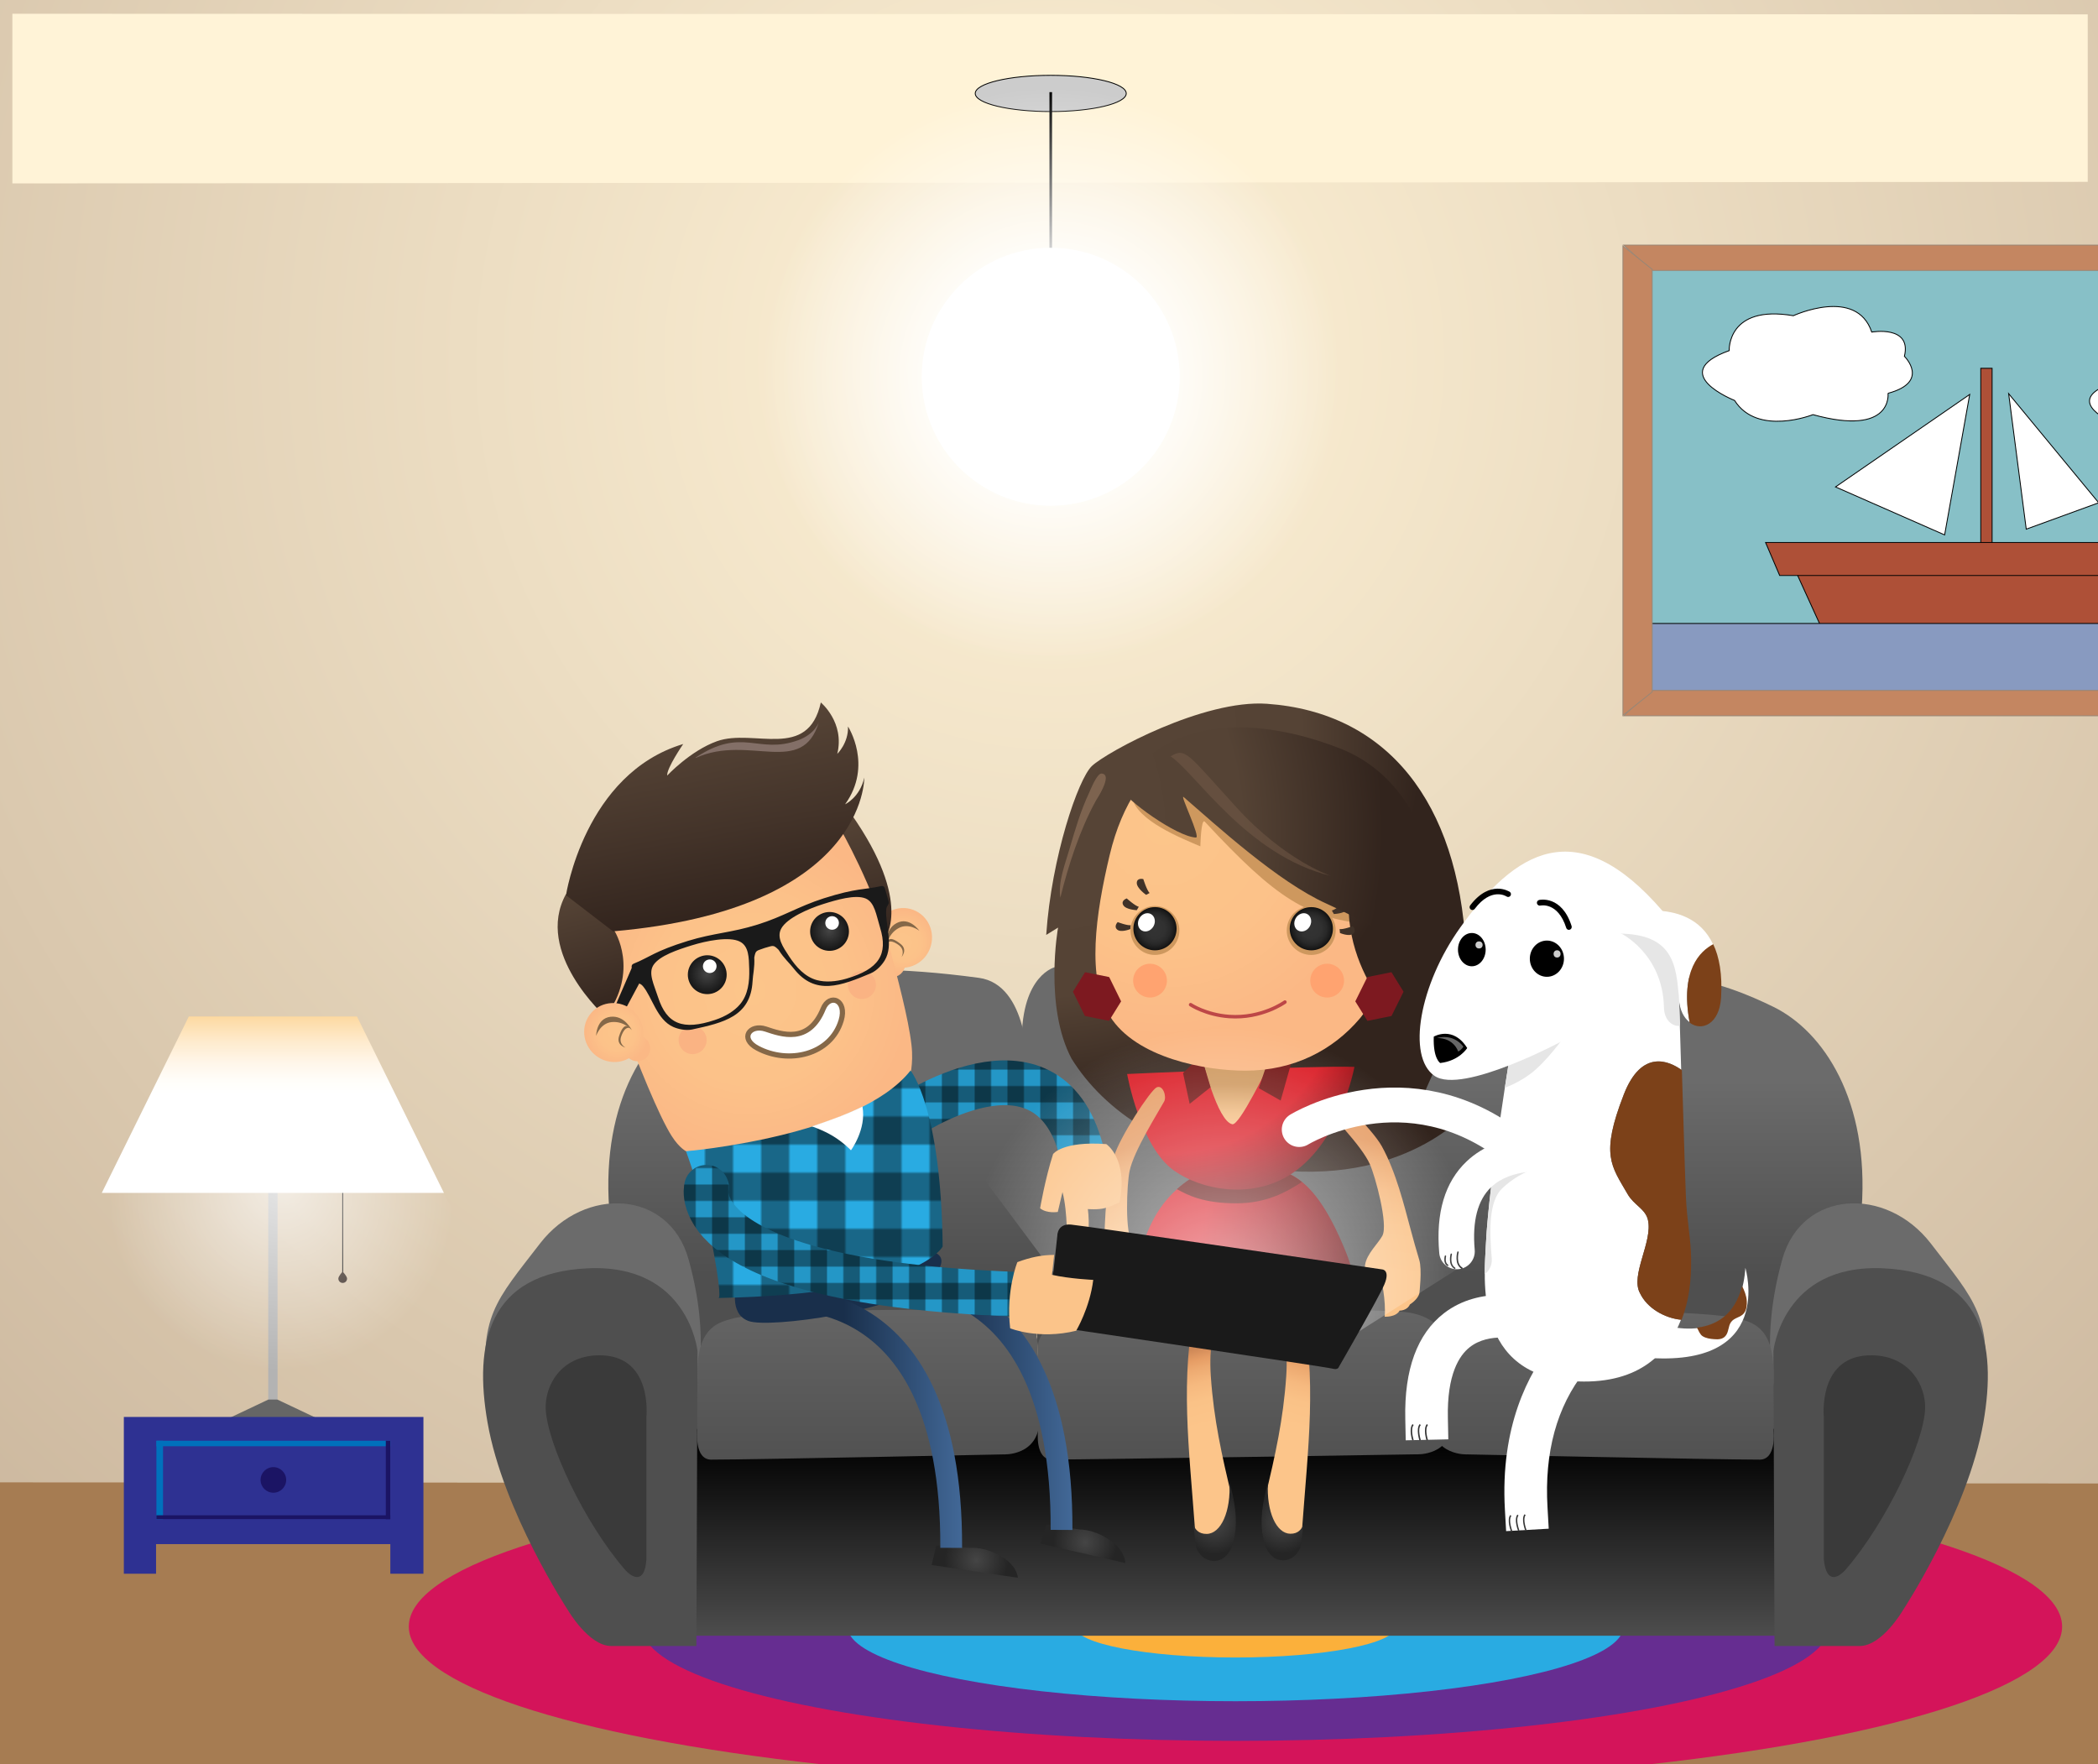 <svg xmlns="http://www.w3.org/2000/svg" xmlns:xlink="http://www.w3.org/1999/xlink" width="2409" height="2025.9"><style>.st0{fill:none}.st1{fill:#29abe2}.st2{opacity:.4}.st10{fill:#fff}.st17{fill:#6b6b6b}.st18{fill:#4f4f4f}.st20{fill:#3a3a3a}.st37{fill:#ce985e}.st49{fill:#7c4119}.st50{fill:#333}.st51{fill:#e6e6e6}.st52{fill:#ccc}.st53{fill:#666}.st54{fill:#1b1464}.st56,.st57{fill:#ae5037;stroke:#000;stroke-miterlimit:10}.st57{fill:#fff}.st59{fill:#c48661}.st60{fill:#998675}.st65{fill:#2e3192}.st66{fill:#0071bc}.st68{fill:#fbc48a}.st71{fill:#856848}.st80{fill:#1a1a1a}</style><pattern x="258.2" y="24" width="242" height="242" patternUnits="userSpaceOnUse" id="New_Pattern" viewBox="0 -242 242 242" overflow="visible"><path class="st0" d="M0-242h242V0H0z"/><path class="st1" d="M0-242h242V0H0z"/><path class="st2" d="M0-242h11V0H0zm22 0h11V0H22zm22 0h11V0H44zm22 0h11V0H66zm22 0h11V0H88zm22 0h11V0h-11zm22 0h11V0h-11zm22 0h11V0h-11zm22 0h11V0h-11zm22 0h11V0h-11zm22 0h11V0h-11z"/><path class="st2" d="M0-242h242v11H0zm0 22h242v11H0zm0 22h242v11H0zm0 22h242v11H0zm0 22h242v11H0zm0 22h242v11H0zm0 22h242v11H0zm0 22h242v11H0zm0 22h242v11H0zm0 22h242v11H0zm0 22h242v11H0z"/></pattern><pattern x="258.2" y="24" width="242" height="242" patternUnits="userSpaceOnUse" id="New_Pattern_2" viewBox="241.7 -242 242 242" overflow="visible"><path class="st0" d="M241.7-242h242V0h-242z"/><path class="st1" d="M241.7-242h242V0h-242z"/><path class="st2" d="M472.7-242h11V0h-11zm-22 0h11V0h-11zm-22 0h11V0h-11zm-22 0h11V0h-11zm-22 0h11V0h-11zm-22 0h11V0h-11zm-22 0h11V0h-11zm-22 0h11V0h-11zm-22 0h11V0h-11zm-22 0h11V0h-11zm-22 0h11V0h-11z"/><path class="st2" d="M241.7-11h242V0h-242zm0-22h242v11h-242zm0-22h242v11h-242zm0-22h242v11h-242zm0-22h242v11h-242zm0-22h242v11h-242zm0-22h242v11h-242zm0-22h242v11h-242zm0-22h242v11h-242zm0-22h242v11h-242zm0-22h242v11h-242z"/><path d="M242-242h242V0H242zM0-242h242V0H0z" opacity=".12"/></pattern><g id="Layer_1"><radialGradient id="SVGID_1_" cx="1210.411" cy="412.685" r="2006.512" gradientUnits="userSpaceOnUse"><stop offset="0" stop-color="#fff3d7"/><stop offset="1" stop-color="#c7b299"/></radialGradient><path fill="url(#SVGID_1_)" d="M0 0h2409v2025.9H0z"/><path fill="#fff3d7" d="M14.2 15.8v194.8l2383-1.8V16.5z"/><path fill="#a67c52" d="M-25.8 1702.1V2043l2462-3.2v-336.4z"/><ellipse cx="1206.5" cy="107.3" rx="86.7" ry="20.8" fill="#ccc" stroke="#000" stroke-miterlimit="10"/><path fill="none" stroke="#000" stroke-width="3" stroke-miterlimit="10" d="M1206.5 105.8v293.3"/><circle class="st10" cx="1206.5" cy="432.6" r="148.1"/><radialGradient id="SVGID_2_" cx="1206.462" cy="432.627" r="355.11" gradientUnits="userSpaceOnUse"><stop offset=".298" stop-color="#fff"/><stop offset=".32" stop-color="#fff" stop-opacity=".967"/><stop offset=".934" stop-color="#fff" stop-opacity="0"/></radialGradient><circle cx="1206.5" cy="432.6" r="355.1" fill="url(#SVGID_2_)"/></g><g id="Layer_11"><ellipse cx="1418.6" cy="1867.7" rx="949.2" ry="182.7" fill="#d4145a"/><ellipse cx="1418.6" cy="1867.7" rx="681.6" ry="131.2" fill="#662d91"/><ellipse class="st1" cx="1418.6" cy="1867.7" rx="445.5" ry="85.7"/><ellipse cx="1418.6" cy="1867.7" rx="184.2" ry="35.5" fill="#fbb03b"/></g><g id="SOFA"><linearGradient id="SVGID_3_" gradientUnits="userSpaceOnUse" x1="1404.465" y1="1884.766" x2="1404.465" y2="1652.512"><stop offset="0" stop-color="#4f4f4f"/><stop offset="1"/></linearGradient><path fill="url(#SVGID_3_)" d="M720.7 1599.3h1367.6v278.9H720.7z"/><linearGradient id="SVGID_4_" gradientUnits="userSpaceOnUse" x1="945.936" y1="1240.916" x2="945.936" y2="1463.255"><stop offset="0" stop-color="#6b6b6b"/><stop offset="1" stop-color="#4f4f4f"/></linearGradient><path d="M1180 1225.4s.9-94.9-56-102.6c-183.9-24.9-265.5 5.1-323.2 33.3-57.7 28.2-110.3 107.7-101.3 232.1s26.9 253.9 26.9 253.9l466.8-9-13.2-407.7z" fill="url(#SVGID_4_)"/><path class="st17" d="M798.7 1596.4s18-57.3-8.1-150.5c-22.3-79.7-119.3-84.6-170.6-18s-70.5 83.4-60.3 175.7c13.3 118.7 239-7.2 239-7.2z"/><path class="st18" d="M799.6 1890h-97.8c-25.8 0-49.7-41.2-49.7-41.2s-74.4-112.9-92.3-215.5c-15.7-89.7 0-171.9 115.4-177 115.4-5.1 125.7 95 125.7 95l-1.3 338.7z"/><linearGradient id="SVGID_5_" gradientUnits="userSpaceOnUse" x1="997.068" y1="1443.549" x2="997.068" y2="1695.397"><stop offset="0" stop-color="#6b6b6b"/><stop offset="1" stop-color="#4f4f4f"/></linearGradient><path d="M839.8 1514.4c-11.9 3.7-38.5 7.7-38.9 59-.5 60.5-.2 69.9-.2 69.9s-3.6 32.7 16 32.7c46.2 0 335.1-6 335.1-6s41.9 2.6 41.9-41-2.6-90.6-2.6-90.6-3.6-27.8-55.6-32.1c-62.3-5.2-265.8-1.4-295.7 8.1z" fill="url(#SVGID_5_)"/><path class="st20" d="M742.2 1790.9v-163.7s8-72.2-55.3-71c-43.6.9-61.2 35.4-60.3 61.1 1.3 39.3 44.1 130.8 90.7 184.7 8.3 9.6 22.9 17.6 24.9-11.1z"/><linearGradient id="SVGID_6_" gradientUnits="userSpaceOnUse" x1="1891.236" y1="1240.916" x2="1891.236" y2="1463.255"><stop offset="0" stop-color="#6b6b6b"/><stop offset="1" stop-color="#4f4f4f"/></linearGradient><path d="M1657.1 1225.4s-.9-94.9 56-102.6c183.9-24.9 265.5 5.1 323.2 33.3 57.7 28.2 110.3 107.7 101.3 232.1s-26.9 253.9-26.9 253.9l-466.8-9 13.2-407.7z" fill="url(#SVGID_6_)"/><path class="st17" d="M2038.4 1596.4s-18-57.3 8.1-150.5c22.3-79.7 119.3-84.6 170.6-18 51.3 66.7 70.5 83.4 60.3 175.7-13.2 118.7-239-7.2-239-7.2z"/><path class="st18" d="M2037.6 1890h97.8c25.8 0 49.7-41.2 49.7-41.2s74.4-112.9 92.3-215.5c15.7-89.7 0-171.9-115.4-177-115.4-5.1-125.7 95-125.7 95l1.3 338.7z"/><linearGradient id="SVGID_7_" gradientUnits="userSpaceOnUse" x1="1840.105" y1="1443.549" x2="1840.105" y2="1695.397"><stop offset="0" stop-color="#6b6b6b"/><stop offset="1" stop-color="#4f4f4f"/></linearGradient><path d="M1997.4 1514.4c11.9 3.7 38.5 7.7 38.9 59 .5 60.5.2 69.9.2 69.9s3.6 32.7-16 32.7c-46.2 0-335.1-6-335.1-6s-41.9 2.6-41.9-41 2.6-90.6 2.6-90.6 3.6-27.8 55.6-32.1c62.3-5.2 265.8-1.4 295.7 8.1z" fill="url(#SVGID_7_)"/><linearGradient id="SVGID_8_" gradientUnits="userSpaceOnUse" x1="1421.782" y1="1240.923" x2="1421.782" y2="1463.27"><stop offset="0" stop-color="#6b6b6b"/><stop offset="1" stop-color="#4f4f4f"/></linearGradient><path d="M1631.9 1110.4c-88.7-38.2-202.2-37.4-209.9-37.4-7.7 0-121.6-.8-210.3 37.4 0 0-38.5 8.5-38.5 84.6s18.8 361 18.8 361l228.7-16h240.2s9.4-268.7 9.4-344.8-38.4-84.8-38.4-84.8z" fill="url(#SVGID_8_)"/><linearGradient id="SVGID_9_" gradientUnits="userSpaceOnUse" x1="1429.878" y1="1443.549" x2="1429.878" y2="1695.397"><stop offset="0" stop-color="#6b6b6b"/><stop offset="1" stop-color="#4f4f4f"/></linearGradient><path d="M1230.9 1514.4c-11.9 3.7-38.9 10.3-38.9 31.6 0 60.5-.2 97.2-.2 97.2s-3.6 32.7 16 32.7c46.2 0 418.5-6 418.5-6s41.9 2.6 41.9-41-2.6-78.7-2.6-78.7-3.6-39.8-55.6-44c-62.3-5.1-349.2-1.3-379.1 8.2z" fill="url(#SVGID_9_)"/><path class="st20" d="M2094.2 1790.9v-163.7s-7.6-72.2 55.7-71c43.6.9 61.4 35.4 60.6 61.1-1.3 39.3-44.5 130.8-91 184.7-8.4 9.6-22.3 17.6-25.3-11.1z"/></g><g id="tuttolina"><radialGradient id="SVGID_10_" cx="1196.294" cy="845.642" r="436.264" gradientUnits="userSpaceOnUse"><stop offset="0" stop-color="#574537"/><stop offset=".684" stop-color="#554335"/><stop offset="1" stop-color="#32241d"/></radialGradient><path d="M1632.5 1277c-14.7-8.2 55.5-99.3 50.6-189.1-9.1-166.5-89.7-270-228.4-279.8-72.6-5.1-183.5 55.1-200.9 71.4-15.7 14.7-46.4 104.2-52.5 194l13.6-8.4s-16.3 90.6 15.5 150.5c38 61.2 112 110.7 220.8 126.1 161.5 22.8 235.2-66.5 235.2-66.5s-39.2 10-53.9 1.8z" fill="url(#SVGID_10_)"/><linearGradient id="SVGID_11_" gradientUnits="userSpaceOnUse" x1="1464.508" y1="2105.789" x2="1464.508" y2="2016.585" gradientTransform="rotate(-14.129 -470.901 2149.772)"><stop offset="0" stop-color="#fcc58a"/><stop offset=".329" stop-color="#fac287"/><stop offset=".55" stop-color="#f6b97f"/><stop offset=".739" stop-color="#edaa71"/><stop offset=".853" stop-color="#e69d65"/><stop offset="1" stop-color="#ce8857"/></linearGradient><path d="M1372.3 1758c-7-96.3-17.7-174.7.9-261.9 22.3-104.7 22.4-72.6 30.9-43.3 8.5 29.3-18.3 59.6-13.8 127.3 3.4 50.3 12.6 90.2 23.9 138.3 18.8 79.7-38.3 88.7-41.9 39.6z" fill="url(#SVGID_11_)"/><radialGradient id="SVGID_12_" cx="1436.752" cy="2141.242" r="35.703" gradientTransform="rotate(-11.946 -459.84 2144.902)" gradientUnits="userSpaceOnUse"><stop offset="0" stop-color="#454545"/><stop offset="1" stop-color="#252525"/></radialGradient><path d="M1411.7 1701.5c1.9 34.2-9.9 59.7-26.2 59.8-9.3.1-13.1-5.4-15.3-10.4 1.2 9.7 2.1 17.4 2.6 21.9 2.9 22.2 36.2 31.6 44-4.9 5-22.4 1.1-43.5-5.1-66.4z" fill="url(#SVGID_12_)"/><linearGradient id="SVGID_13_" gradientUnits="userSpaceOnUse" x1="5928.207" y1="3229.424" x2="5928.207" y2="3140.22" gradientTransform="scale(-1 1) rotate(-14.129 -4206.087 32289.117)"><stop offset="0" stop-color="#fcc58a"/><stop offset=".329" stop-color="#fac287"/><stop offset=".55" stop-color="#f6b97f"/><stop offset=".739" stop-color="#edaa71"/><stop offset=".853" stop-color="#e69d65"/><stop offset="1" stop-color="#ce8857"/></linearGradient><path d="M1494.9 1758c7-96.3 17.7-174.7-.9-261.9-22.3-104.7-22.4-72.6-30.9-43.3-8.5 29.3 18.3 59.6 13.8 127.3-3.4 50.3-12.6 90.2-23.9 138.3-18.7 79.7 38.4 88.7 41.9 39.6z" fill="url(#SVGID_13_)"/><radialGradient id="SVGID_14_" cx="5939.541" cy="3093.896" r="35.032" gradientTransform="scale(-1 1) rotate(-11.946 -4194.628 37841.14)" gradientUnits="userSpaceOnUse"><stop offset="0" stop-color="#454545"/><stop offset="1" stop-color="#252525"/></radialGradient><path d="M1455.9 1702.4c-1.9 33.5 9.7 58.5 25.7 58.7 9.1.1 12.8-5.3 15-10.2-1.1 9.5-2 17.1-2.6 21.5-2.9 21.8-35.5 31-43.2-4.8-4.8-22-1-42.7 5.1-65.2z" fill="url(#SVGID_14_)"/><radialGradient id="SVGID_15_" cx="991.44" cy="1302.76" r="620.87" gradientUnits="userSpaceOnUse"><stop offset=".65" stop-color="#db1e27"/><stop offset="1" stop-color="#4e0f10"/></radialGradient><path d="M1421.6 1340.6c45.7 0 81.8-6.7 123.8 97 25.7 63.6-1.9 89.5-1.9 89.5h-235.8s-9.4-11.7-4.2-55.8c8.6-73.2 46.3-130.7 118.1-130.7z" fill="url(#SVGID_15_)"/><path d="M1494.9 1357.2c-25.9-20.9-50.9-16.3-78.3-16.3-29.3 0-45.4 7.1-65.3 24.5 12.1 6.6 29.8 16.3 68.5 16.3 34 0 57.3-12.8 75.1-24.5z" fill="#661412"/><linearGradient id="SVGID_16_" gradientUnits="userSpaceOnUse" x1="1460.201" y1="1182.771" x2="1460.201" y2="1033.132" gradientTransform="rotate(8.19 -424.43 2013.422)"><stop offset="0" stop-color="#fcc58a"/><stop offset=".385" stop-color="#fac287"/><stop offset=".645" stop-color="#f6b97f"/><stop offset=".867" stop-color="#edaa71"/><stop offset="1" stop-color="#e69d65"/></linearGradient><path d="M1516.9 1267.3c9.2 10.4 46.4 47.8 56 69.4 6.2 13.8 21.3 69.3 14.4 82.2-4.7 8.8-18 20.7-19.9 33.6-2 12.9 2.4 33.2 2.4 33.2s8 1.2 9.6-3.1c1.5-4.3 1.4-21.7 4.2-19.1 2.7 2.7 8 31.1 6.3 48.4 0 0 12.8.8 17.2-7 0 0 8.6.2 11.8-7.1 0 0 9.3-5.6 10.9-13 0 0 3.2-27-.1-37.9-5.1-16.9-5.4-18.7-10.1-35.7-7.3-26.9-16.5-65.3-33-95.1-11-19.9-56.7-64.4-64.6-66.4-8-1.9-9.4 12.7-5.1 17.6z" fill="url(#SVGID_16_)"/><radialGradient id="SVGID_17_" cx="1340.909" cy="1124.879" r="306.541" gradientTransform="matrix(1 0 0 1 .025 0)" gradientUnits="userSpaceOnUse"><stop offset=".65" stop-color="#db1e27"/><stop offset="1" stop-color="#4e0f10"/></radialGradient><path d="M1294.2 1233.2s213.7-9.8 261-8.2c0 0-16.4 89.9-76.7 125.6-44 26.1-99.3 15.6-130.5-6.5-39.1-27.7-53.8-110.9-53.8-110.9z" fill="url(#SVGID_17_)"/><linearGradient id="SVGID_18_" gradientUnits="userSpaceOnUse" x1="1422.321" y1="1312.228" x2="1422.321" y2="1238.806"><stop offset="0" stop-color="#fcc58a"/><stop offset=".285" stop-color="#f9c287"/><stop offset=".476" stop-color="#f0ba7f"/><stop offset=".577" stop-color="#e8b277"/><stop offset=".908" stop-color="#ce985e"/></linearGradient><path d="M1379.1 1212c1.5 4.3 18.6 75.4 35.9 78.9 8.2 1.6 39.2-62.5 50.6-85.4l-86.5 6.5z" fill="url(#SVGID_18_)"/><path d="M1390 1248.4l-24 19.1-7.6-35.4 20.7-20.1zm55.4 1.1l25.1 14.2 18.4-65.3-28.2 5.4z" fill="#721514"/><radialGradient id="SVGID_19_" cx="1469.59" cy="943.771" r="251.845" gradientTransform="matrix(.96 -.035 .038 .962 -110.061 90.851)" gradientUnits="userSpaceOnUse"><stop offset="0" stop-color="#fcc58a"/><stop offset=".575" stop-color="#fcc289"/><stop offset=".962" stop-color="#fbb986"/><stop offset="1" stop-color="#fbb885"/></radialGradient><path d="M1431.6 841.8c52.2 2.4 94.5 35.9 125.3 103.6 19.1 42 52.1 168 4.2 224.4-30.3 35.6-75 59.6-131.3 59.6-45.8 0-125.4-14.5-155.5-62.7-27-43.3-16.3-116.9-.2-184.6 29.4-124 114.2-142.3 157.5-140.3z" fill="url(#SVGID_19_)"/><path class="st37" d="M1449.9 901.1c-80.3-25.5-108.6-43.7-133.2 3.5-2.6 5.2-14.5 5.8-16.8 11.2 5.7 26.7 57.2 46.9 78.4 56 0 0 .7-33 5.1-28.3 81.8 87.9 117.6 112.2 193.9 118.2 2.9-29.9-47.1-135.2-127.4-160.6z"/><radialGradient id="SVGID_20_" cx="1234.118" cy="865.447" r="392.329" gradientUnits="userSpaceOnUse"><stop offset="0" stop-color="#574537"/><stop offset=".684" stop-color="#554335"/><stop offset="1" stop-color="#32241d"/></radialGradient><path d="M1611.7 1179.7s-89.5-78.1-55.5-191.6c0 0 68 6.3 72.2 7.2-11 88.6-17.3 126.2-16.7 184.4z" fill="url(#SVGID_20_)"/><path d="M1367.1 1153.6s17.5 11.7 44.3 13.6c37.4 2.7 64-16.6 64-16.6" fill="none" stroke="#bd4747" stroke-width="4" stroke-linecap="round" stroke-miterlimit="10"/><path d="M1301.1 1126c0 10.7 8.7 19.4 19.4 19.4s19.4-8.7 19.4-19.4-8.7-19.4-19.4-19.4-19.4 8.7-19.4 19.4zm203.4 0c0 10.7 8.7 19.4 19.4 19.4s19.4-8.7 19.4-19.4-8.7-19.4-19.4-19.4-19.4 8.7-19.4 19.4z" fill="#ffa370"/><path class="st37" d="M1533.7 1068.4c0 15.5-12.6 28.1-28.1 28.1-15.5 0-28.1-12.6-28.1-28.1 0-15.5 12.6-28.1 28.1-28.1 15.6.1 28.1 12.6 28.1 28.1z"/><radialGradient id="SVGID_21_" cx="2571.561" cy="1066.442" r="24.805" gradientTransform="translate(-1065.906)" gradientUnits="userSpaceOnUse"><stop offset="0" stop-color="#333"/><stop offset=".456" stop-color="#313131"/><stop offset=".7" stop-color="#292929"/><stop offset=".894" stop-color="#1b1b1b"/><stop offset="1" stop-color="#101010"/></radialGradient><path d="M1530.5 1066.4c0 13.7-11.1 24.8-24.8 24.8s-24.8-11.1-24.8-24.8c0-13.7 11.1-24.8 24.8-24.8s24.8 11.1 24.8 24.8z" fill="url(#SVGID_21_)"/><path class="st10" d="M1487.7 1054.5c-2.9 5.2-1.6 11.5 2.9 14s10.5.3 13.4-4.9c2.9-5.2 1.6-11.5-2.9-14-4.4-2.5-10.5-.3-13.4 4.9z"/><path d="M1538.6 1071.3s10.7 4.6 15.1.8c4.4-3.7-.5-8.6-.5-8.6s-11 4-15 3.3l.4 4.5zm-7-21.8s12.7-.4 15.7-5.7-4-7.7-4-7.7-9.6 8.4-14 9.4l2.3 4zm-10.5-17.8s11-7.4 10.8-13.7c-.1-6.2-7.5-4.4-7.5-4.4s-4.1 12.5-7.4 15.9l4.1 2.2zm-223.2 35.1s-10.7 4.4-15.1.6c-4.3-3.8.6-8.6.6-8.6s10.9 4.2 15 3.5l-.5 4.5zm7.4-21.7s-12.7-.5-15.6-5.9c-2.9-5.3 4.1-7.6 4.1-7.6s9.4 8.5 13.8 9.6l-2.3 3.9zm10.7-17.6s-10.9-7.6-10.7-13.8c.2-6.2 7.5-4.3 7.5-4.3s3.9 12.6 7.2 16l-4 2.1z" fill="#403228"/><path class="st37" d="M1298.1 1068.4c0 15.5 12.6 28.1 28 28.1 15.5 0 28.1-12.6 28.1-28.1 0-15.5-12.6-28.1-28.1-28.1-15.4.1-28 12.6-28 28.1z"/><radialGradient id="SVGID_22_" cx="56.835" cy="1066.442" r="24.805" gradientTransform="matrix(-1 0 0 1 1383.002 0)" gradientUnits="userSpaceOnUse"><stop offset="0" stop-color="#333"/><stop offset=".456" stop-color="#313131"/><stop offset=".7" stop-color="#292929"/><stop offset=".894" stop-color="#1b1b1b"/><stop offset="1" stop-color="#101010"/></radialGradient><path d="M1301.4 1066.4c0 13.7 11.1 24.8 24.8 24.8 13.7 0 24.8-11.1 24.8-24.8 0-13.7-11.1-24.8-24.8-24.8-13.7 0-24.8 11.1-24.8 24.8z" fill="url(#SVGID_22_)"/><path class="st10" d="M1308.2 1054.5c-2.9 5.2-1.6 11.5 2.9 14s10.5.3 13.4-4.9c2.9-5.2 1.6-11.5-2.9-14-4.4-2.5-10.5-.3-13.4 4.9z"/><radialGradient id="SVGID_23_" cx="1074.669" cy="953.518" r="513.877" gradientUnits="userSpaceOnUse"><stop offset="0" stop-color="#574537"/><stop offset=".684" stop-color="#554335"/><stop offset="1" stop-color="#32241d"/></radialGradient><path d="M1286.9 905.1c5.5 13.2 64.1 55.6 86.3 56.6 5.9.3-19-50.6-14.1-46.5 38.3 33.1 107.8 96.9 163.6 122.2 86.5 39.2 107.7 66.9 137.4 59.8 0 0 7.3-186.3-120.2-237.3-60.7-24.2-188.3-56.4-253 45.2z" fill="url(#SVGID_23_)"/><path d="M1266 905.8c-3 6.4-6.9 12.3-7.5 13.3-18.7 33.9-31.7 74.3-41 111.7-2.8-18 5.5-38.6 10.4-55.6 6.4-21.9 13-44.5 22.8-65.2 1.6-3.5 8.9-22 14.1-21.8 7.6.5 5.1 9.4 1.2 17.6z" fill="#7d634f"/><path d="M1344.1 868.5c28.5 18.6 87.7 113.9 184.2 137.3 0 0-52.5-17.2-108.8-79s-58.1-68.8-75.4-58.3z" opacity=".4" fill="#7d634f"/><path d="M1570.1 1172.2l-13.9-22.4 13.8-27.9 27.7-5.6 13.9 22.4-13.8 27.9zm-296.7 0l13.9-22.4-13.7-27.9-27.7-5.6-13.9 22.4 13.7 27.9z" fill="#7d1920"/></g><g id="tuttolina-arm"><linearGradient id="SVGID_24_" gradientUnits="userSpaceOnUse" x1="6062.392" y1="-621.512" x2="6062.392" y2="-771.15" gradientTransform="scale(-1 1) rotate(20.671 -3348.643 -19866.163)"><stop offset="0" stop-color="#fcc58a"/><stop offset=".385" stop-color="#fac287"/><stop offset=".645" stop-color="#f6b97f"/><stop offset=".867" stop-color="#edaa71"/><stop offset="1" stop-color="#e69d65"/></linearGradient><path d="M1336.7 1264.8c-6.7 12.2-34.9 56.7-39.7 79.9-3.1 14.8-5.8 72.3 3.7 83.4 6.5 7.6 22 16.3 26.7 28.5 4.7 12.2 4.9 32.9 4.9 32.9s-7.6 2.9-10-1c-2.4-3.8-6.1-20.9-8.2-17.7-2.1 3.2-1.1 32.1 4.4 48.6 0 0-12.3 3.6-18.3-3.1 0 0-8.3 2-13.1-4.4 0 0-10.3-3.5-13.4-10.3 0 0-9-25.7-8.1-37.1 1.3-17.6 1.3-19.5 2.1-37.1 1.3-27.8 2-67.3 11.6-100 6.5-21.8 41.4-75.1 48.7-78.8 7.3-3.5 11.9 10.4 8.7 16.2z" fill="url(#SVGID_24_)"/></g><g id="DOG-tail"><path class="st10" d="M1903.6 1519.5s94 35.1 100.5-63.7c0 0 35.1 116-116 103l15.5-39.3z"/><path class="st49" d="M2002.5 1507.9c3-3.8 3.5-9.5 3.2-14.2-.4-5.9-2.7-12-5.4-17-8.6 33.9-30.7 45.3-51.8 47.7 1.8 3.4 3.5 7.9 6.4 9.8 3.9 2.5 8.9 3.2 13.4 3.5 4.7.4 9.6.2 12.9-3.6 4-4.5 3-11.3 6.5-16.1 3.9-5.3 10.8-5.1 14.8-10.1z"/></g><g id="DOG"><path class="st10" d="M1729.4 1758.1l-1.4-24.5c-5.5-95.6 27-157.1 55.2-191.7 31.2-38.4 64.6-53.7 66-54.3l20.1 44.7.1-.1c-.3.1-25.8 12.2-49.8 42.5-32 40.4-46.4 92.9-42.7 156.1l1.4 24.5-48.9 2.8z"/><path class="st50" d="M1734.9 1758.2c-.2-.5-5-13-.8-18.6l1.3 1c-3.7 4.9 1 16.9 1 17.1l-1.5.5zm8.2-.5c-.2-.5-5-13-.8-18.6l1.3 1c-3.7 4.9 1 16.9 1 17.1l-1.5.5zm8.2-.4c-.2-.5-5-13-.8-18.6l1.3 1c-3.7 4.9 1 16.9 1 17.1l-1.5.5z"/><path class="st10" d="M1883.2 1485c-11.7-20.5 14.9-59.4 9-84.4-3-12.6-16.1-16.9-23.3-29.5-18.8-32.6-31.5-44.8-4.4-114.4 20.3-52.3 51.7-38.6 65.9-28.5-2.3-73.1-4.1-137.7-4.1-137.7L1736.7 1194s-27.2 161.8-30.5 234.2c-1.7 38.1-15.9 153.4 105.7 158 72 2.7 104-34.1 118.3-70.9-19.3-1.9-39-13.5-47-30.3z"/><path class="st49" d="M1935.8 1373.4c-1.6-39.4-2.9-93.7-4.6-144.5-13.7-10.1-46-25.5-66.7 27.9-27.1 69.6-14.4 81.8 4.4 114.4 7.2 12.6 20.4 16.9 23.3 29.5 5.9 25-20.7 63.8-9 84.4 8.1 17 28.2 28.6 47.6 30.4 11.9-30.1 11-60.8 11-70.2 0-21-4.9-43.6-6-71.9z"/><path class="st51" d="M1715.7 1334.2c-4.6 35.1-8.4 69.7-9.5 94.1-.4 8.5-1.4 20.8-1.4 34.8 5.4-4.1 8.7-10.8 8.1-18.1-2.9-33-3.3-65.9 12-80.5 23.9-22.9 54.8-28.1 55.6-28 10 1.4-28.9-23.6-64.8-2.3zm16.9-115.3l68.1-35.2s-17.2 26.3-37.3 44.3c-15.8 14.2-35.5 21-35.5 21l4.7-30.1z"/><path class="st10" d="M1909.4 1046.5c-98.9-115.2-170.3-69-232.9 18.8-46.6 65.4-61.3 147.9-29.4 170 31.9 22.1 149-41.1 149-41.1s191.8-56.2 113.3-147.7z"/><ellipse cx="1776.2" cy="1100.8" rx="19.6" ry="20.8"/><ellipse class="st52" cx="1787.9" cy="1095.3" rx="4" ry="4.2"/><ellipse cx="1690" cy="1090.4" rx="15.9" ry="19.1"/><ellipse class="st52" cx="1698.3" cy="1085" rx="4.1" ry="4.1"/><path d="M1646.3 1190.3s22.1-13.1 38.4 13.1c0 0-9 14.7-31 17.2-.1-.1-8.3-5-7.4-30.3zm155.2-122.6c-1.4 0-2.7-.9-3.1-2.3-9.6-30.2-29.4-25.6-29.6-25.6-1.7.4-3.5-.6-4-2.4-.4-1.8.6-3.5 2.4-4 .3-.1 26-6 37.4 30 .5 1.7-.4 3.6-2.1 4.1-.3.1-.7.2-1 .2zm-110.8-22.8c-.7 0-1.4-.2-2-.7-1.4-1.1-1.7-3.1-.6-4.6 11.8-15.5 23.3-19 31-19.2 8.5-.2 14.1 3.5 14.4 3.6 1.5 1 1.9 3 .9 4.5-1 1.5-3 1.9-4.5.9-.7-.5-17.5-10.9-36.5 14.1-.7.9-1.7 1.4-2.7 1.4z"/><path class="st51" d="M1925.2 1101.5c-8.9-21.7-29.9-37-64.6-30.1 0 0 48.7 23.2 50 85.4.3 14.4 9.4 21.9 18.1 21.2 0 0 .2-.9.4-2.6-.5-14.5-3-68.8-3.9-73.9z"/><path class="st10" d="M1967 1084.3c-28.6-60.9-114.3-31.9-114.3-31.9l6.5 19.6c61.6.5 65.9 35.4 68.6 75.2.9 12.7 5.8 21.7 12.2 26.5-11-59.8 12.3-81.7 27-89.4z"/><path class="st49" d="M1967.2 1084.2c-14.8 7.7-38.4 29.6-27 90.1 13.7 10.3 34.1 1.8 36-28.8 1.6-26.7-2-46.6-9-61.3z"/><path class="st10" d="M1672.9 1457.4c-10.5 0-19.4-8-20.3-18.6-4.1-46.2 6.5-81.6 31.4-105.2 38.5-36.6 96.1-28.8 98.6-28.5 11.2 1.6 18.9 11.9 17.3 23.1-1.6 11.1-11.9 18.9-23 17.3-.8-.1-41-5.1-64.9 17.8-15.3 14.7-21.6 38.8-18.7 71.8 1 11.2-7.3 21.2-18.5 22.2-.7.1-1.3.1-1.9.1z"/><path class="st50" d="M1678.6 1457c-.1 0-.3 0-.4-.1-8.7-5.2-5.1-18.8-4.9-19.4.1-.4.6-.7 1-.6.4.1.7.6.6 1 0 .1-3.5 13 4.2 17.5.4.2.5.7.3 1.1-.2.3-.5.5-.8.5zm-8.2 0c-.1 0-.3 0-.4-.1-7.7-4.6-4.5-16.5-4.4-17 .1-.4.6-.7 1-.6.4.1.7.6.6 1 0 .1-3 11.3 3.6 15.2.4.2.5.7.3 1.1-.1.2-.4.4-.7.4zm-8.1-3.3c-.1 0-.3 0-.4-.1-5.2-3.1-3.1-11.1-3-11.5.1-.4.6-.7 1-.6.4.1.7.6.6 1 0 .1-1.9 7.2 2.2 9.6.4.2.5.7.3 1.1-.2.4-.5.5-.7.5z"/><path class="st10" d="M1614.1 1653.8l-.5-24.5c-1.3-56.8 13.7-97.6 44.4-121.4 42.3-32.7 96.7-17.8 99-17.1l-13.4 47.2h.1c-.3-.1-33.6-8.8-56.1 8.9-12.1 9.5-26.2 31.3-25.1 81.3l.5 24.5-48.9 1.1z"/><path class="st50" d="M1621.6 1653.9c-.2-.5-4.2-13.3.3-18.7l1.3 1.1c-4 4.7 0 17 0 17.1l-1.6.5zm8.2 0c-.2-.5-4.2-13.3.3-18.7l1.3 1.1c-4 4.7 0 17 0 17.1l-1.6.5zm8.2 0c-.2-.5-4.2-13.3.3-18.7l1.3 1.1c-4 4.7 0 17 0 17.1l-1.6.5z"/><path class="st53" d="M1650.1 1191.9s17.6-6.1 30.2 9.8c0 0-1.9 3.8-6 5.7 0 0-4.5-15.5-24.2-15.5z"/></g><g id="Layer_7"><path class="st54" d="M1897.3 308.9h612.6v485.7h-612.6z"/><path fill="#87c0c7" d="M1895.9 307.2h770.5v489.1h-770.5z"/><path class="st56" d="M2469.6 722.4h-377.4l-32.5-71.3H2502zm-195.2-299.5h13v211.9h-13z"/><path class="st56" d="M2518.2 660.8h-474.7l-16.2-37.9h507.2z"/><path class="st57" d="M2306.4 452l103.4 125.3-83.2 30.3zm-44.7.9l-28.8 161.3-125.3-55.1z"/><path fill="#889ac0" stroke="#000" stroke-miterlimit="10" d="M1895.9 715.9h769.9v78.9h-769.9z"/><path class="st57" d="M2167.9 451.6s6.2 49.9-86.2 24.5c0 0-63.7 25.3-90-16.3 0 0-78.7-31.1-6.2-57.2 0 0-2.5-53.1 73.7-40.1 0 0 72.5-33.5 90 18.8 0 0 46.2-8.2 37.5 27.8 0 0 30 29.4-18.8 42.5zm395.5 27.8s4.8 39.4-66.4 19.4c0 0-49.1 20-69.3-12.9 0 0-60.7-24.6-4.8-45.2 0 0-1.9-42 56.8-31.7 0 0 55.8-26.5 69.3 14.9 0 0 35.6-6.5 28.9 22 0-.1 23.1 23.2-14.5 33.5z"/><path class="st59" d="M1896.3 310.5l-32-29.1h825.9l-26.7 29.1z"/><path class="st60" d="M2689.1 281.9l-25.8 28.1h-766.8l-30.9-28.1h823.5m2.2-1H1863l33.1 30.1h767.6l27.6-30.1z"/><path class="st59" d="M1864.3 821.9l32-29.1h767.2l26.7 29.1z"/><path class="st60" d="M2663.3 793.3l25.8 28.1h-823.5l30.9-28.1h766.8m.4-1h-767.6l-33.1 30.1h828.3l-27.6-30.1z"/><path class="st59" d="M1863.5 282.4l33.6 26.9v485.2l-33.6 26.9z"/><path class="st60" d="M1864 283.5l32.6 26v484.8l-32.6 26V283.5m-1-2.1v541l34.6-27.6V309l-34.6-27.6z"/></g><g id="Layer_6"><path fill="#b3b3b3" d="M308 1346h10.7v275.8H308z"/><path class="st53" d="M318.4 1607h-10.2l-46.5 22h103.2z"/><path fill="none" stroke="#000" stroke-miterlimit="10" d="M393.5 1357.4v104.1"/><path d="M398.5 1468.1c0 2.8-2.2 5-5 5s-5-2.2-5-5 4.8-7.9 5-7.9c0 0 5 5.1 5 7.9z" fill="#32241d"/><radialGradient id="SVGID_25_" cx="7431.633" cy="-1734.261" r="198.384" fx="7431.342" fy="-1718.863" gradientTransform="rotate(180 3877.293 -179.599)" gradientUnits="userSpaceOnUse"><stop offset="0" stop-color="#fff"/><stop offset=".875" stop-color="#fff" stop-opacity=".125"/><stop offset="1" stop-color="#fff" stop-opacity="0"/></radialGradient><path d="M491.7 1346s197.5 241.5-147.1 241.5c-247.8 0-275.5-117.8-275.5-117.8L131 1346h360.7z" opacity=".66" fill="url(#SVGID_25_)"/><linearGradient id="SVGID_26_" gradientUnits="userSpaceOnUse" x1="313.328" y1="1256.08" x2="313.328" y2="1116.161"><stop offset="0" stop-color="#fff"/><stop offset=".112" stop-color="#fffdf9"/><stop offset=".259" stop-color="#fff6e9"/><stop offset=".424" stop-color="#feebce"/><stop offset=".603" stop-color="#fddca8"/><stop offset=".793" stop-color="#fcc978"/><stop offset=".99" stop-color="#fbb13e"/><stop offset="1" stop-color="#fbb03b"/></linearGradient><path fill="url(#SVGID_26_)" d="M409.9 1167.2H216.8l-99.9 202.5h392.8z"/><path class="st65" d="M142.2 1627v180h37v-34h269v34h38v-180z"/><path class="st65" d="M179.6 1654.3h268.6v90.1H179.6z"/><path class="st66" d="M179.6 1654.3h7.6v90.1h-7.6z"/><path class="st66" d="M179.6 1654.3h268.6v6.3H179.6z"/><path class="st54" d="M443 1654.3h5.1v90.1H443z"/><path class="st54" d="M179.6 1739.9h268.6v4.4H179.6z"/><circle class="st54" cx="313.9" cy="1699.3" r="14.7"/></g><g id="Layer_5"><pattern id="SVGID_27_" xlink:href="#New_Pattern_2" patternTransform="translate(6197.865 1676.995) scale(1.713)"/><path d="M1039.6 1284s162.7-113.1 202.1 37.7" fill="none" stroke="url(#SVGID_27_)" stroke-width="30" stroke-linecap="round" stroke-linejoin="round" stroke-miterlimit="10"/><path class="st68" d="M1209.2 1325.1s10.7-15.1 61.1-11.4c0 0 25.3 16.7 15.2 66.8 0 0-8.4 4.4-16.9 6.7-7.8 2.1-19.5 1.1-19.5 1.1s1.5 11 .9 20.9c-.8 14-2.7 21.5-2.7 21.5s-13.8.7-22.2-1.6c0 0 1.1-37.1-5.1-60.3 0 0-2.5 10.7-5.4 22.8 0 0-12.6 2.1-20.3-4.2 0 0 5.7-33.7 14.9-62.3z"/></g><g id="Layer_4"><radialGradient id="SVGID_28_" cx="1374.954" cy="2079.894" r="36.666" gradientTransform="rotate(11.887 2794.47 1306.146)" gradientUnits="userSpaceOnUse"><stop offset="0" stop-color="#454545"/><stop offset="1" stop-color="#252525"/></radialGradient><path d="M1239.5 1756.2s18.8-.7 38.8 15.2c14.4 11.5 13.8 23.3 13.8 23.3l-97.4-22.3 6.9-21.9 37.9 5.7z" fill="url(#SVGID_28_)"/><radialGradient id="SVGID_29_" cx="1036.618" cy="1082.287" r="36.759" gradientUnits="userSpaceOnUse"><stop offset="0" stop-color="#fcc58a"/><stop offset=".575" stop-color="#fcc289"/><stop offset=".962" stop-color="#fbb986"/><stop offset="1" stop-color="#fbb885"/></radialGradient><path d="M1004.2 1068.3c4.9-18.3 23.3-29.3 41.2-24.6 17.9 4.7 28.5 23.4 23.6 41.8-3.9 14.6-16.3 24.5-30.2 25.6-2.3 7.8-10.3 12.5-18.1 10.4-7.9-2.1-12.6-10.4-10.5-18.5.3-1.1.7-2.2 1.2-3.1-7.1-8.3-10.2-20-7.2-31.6z" fill="url(#SVGID_29_)"/><path class="st71" d="M1032 1065.6c11.6-6.3 23.6 3.1 23.6 3.1s-11.3-16.5-26-8.8c-14.6 7.7-11.6 26.5-11.6 26.5s1.2-14 14-20.8z"/><path class="st71" d="M1031.6 1084.9c-10.7-7.5-12.9-1.8-12.9-1.8s-.2-11.6 15.4.8c8.6 6.8 1.1 15 1.1 15s4.8-8.1-3.6-14z"/><linearGradient id="SVGID_30_" gradientUnits="userSpaceOnUse" x1="972.388" y1="932.548" x2="1012.387" y2="1080.222"><stop offset="0" stop-color="#574537"/><stop offset=".576" stop-color="#433329"/><stop offset="1" stop-color="#32241d"/></linearGradient><path d="M958.2 968.8s48.8 54 57.4 109.6c0 0 33.8-41.1-38.1-143.5l-19.3 33.9z" fill="url(#SVGID_30_)"/><radialGradient id="SVGID_31_" cx="861.268" cy="1136.918" r="185.627" gradientUnits="userSpaceOnUse"><stop offset="0" stop-color="#fcc58a"/><stop offset=".575" stop-color="#fcc289"/><stop offset=".962" stop-color="#fbb986"/><stop offset="1" stop-color="#fbb885"/></radialGradient><path d="M788.4 1322.2s-8-3.4-17.1-17.7c-29.6-46.3-95.9-239.3-95.9-239.3l49.1-91.4 240.3-22.3s39 67.9 55.5 131.9c10.3 39.9 22.7 85.3 26.3 116.5 2.6 22.6-2.3 37.7-2.3 37.7s-78.9 76.6-255.9 84.6z" fill="url(#SVGID_31_)"/><linearGradient id="SVGID_32_" gradientUnits="userSpaceOnUse" x1="660.047" y1="1020.072" x2="699.891" y2="1167.172"><stop offset="0" stop-color="#574537"/><stop offset=".576" stop-color="#433329"/><stop offset="1" stop-color="#32241d"/></linearGradient><path d="M649.9 1026.6l55.7 42.4s29.1 45.4-10.3 98.5c0 0-82.5-73.6-45.4-140.9z" fill="url(#SVGID_32_)"/><linearGradient id="SVGID_33_" gradientUnits="userSpaceOnUse" x1="807.148" y1="967.221" x2="865.88" y2="1184.057" gradientTransform="rotate(4.52 2557.775 761.704) scale(1)"><stop offset="0" stop-color="#574537"/><stop offset=".576" stop-color="#433329"/><stop offset="1" stop-color="#32241d"/></linearGradient><path d="M649.9 1027.9s21.2-139.6 134.6-173.6c0 0-19.2 27.9-18.4 36.2 0 0 26.5-28.4 57.1-39.4 42.3-15.1 104.5 22.8 119.3-44.5 0 0 27.7 22.8 18.9 59 0 0 13-12.5 12.3-31.4 0 0 28.9 44.4-3.3 89.3 0 0 17-7.9 22-30.6 0 0 2.7 151.2-288.5 176.5l-54-41.5z" fill="url(#SVGID_33_)"/><path d="M798.6 870c54.2-36 71.5-3.3 117.7-20 20.2-7.3 24.1-21.3 24.1-21.3-19 64.2-80.1 14-141.2 41.4h-.6z" fill="#836f67"/><radialGradient id="SVGID_34_" cx="853.784" cy="444.163" r="25.686" gradientTransform="rotate(-22.382 2536.412 887.786)" gradientUnits="userSpaceOnUse"><stop offset="0" stop-color="#454545"/><stop offset="1" stop-color="#101010"/></radialGradient><path d="M832.7 1110.7c4.7 11.4-.7 24.4-12.1 29.1-11.4 4.7-24.4-.7-29.1-12.1-4.7-11.4.7-24.4 12.1-29.1 11.4-4.8 24.4.7 29.1 12.1z" fill="url(#SVGID_34_)"/><path class="st10" d="M822.2 1106.5c1.6 4-.3 8.6-4.3 10.2-4 1.6-8.6-.3-10.2-4.2-1.6-4 .3-8.6 4.2-10.2 4.1-1.7 8.7.2 10.3 4.2z"/><radialGradient id="SVGID_35_" cx="1002.587" cy="451.72" r="25.686" gradientTransform="rotate(-22.382 2536.412 887.786)" gradientUnits="userSpaceOnUse"><stop offset="0" stop-color="#454545"/><stop offset="1" stop-color="#101010"/></radialGradient><path d="M973.1 1061c4.7 11.4-.7 24.4-12.1 29.1-11.4 4.7-24.4-.7-29.1-12.1-4.7-11.4.7-24.4 12.1-29.1 11.4-4.7 24.5.7 29.1 12.1z" fill="url(#SVGID_35_)"/><path class="st10" d="M962.7 1056.8c1.6 4-.3 8.6-4.3 10.2-4 1.6-8.6-.3-10.2-4.2-1.6-4 .3-8.6 4.2-10.2 4.1-1.7 8.6.3 10.3 4.2z"/><path d="M811.4 1194.1c.1 8.9-7 16.1-15.9 16.3-8.9.1-16.1-7-16.3-15.9-.1-8.9 7-16.1 15.9-16.3 8.9 0 16.2 7.1 16.3 15.9zm194.4-63.3c.1 8.9-7 16.1-15.9 16.3-8.9.1-16.1-7-16.3-15.9-.1-8.9 7-16.1 15.9-16.3 8.9-.1 16.2 7 16.3 15.9z" fill="#fab383"/><path class="st80" d="M1012 1017.4c-19.6 4.5-27.8 1.9-66.2 14.1-29.8 9.6-46.3 20.9-76.1 30.2h-.1c-29.9 9.4-49.8 9.5-79.8 18.7-38.5 11.9-43.7 18.7-62.4 26.2-1.7.7-2.8 2.6-1.7 5.5 1.6 5 3.3 9.3 4.7 13.7 1.3 4 4.4 2.5 7.8 6.5 10.8 12.9 16 38.4 34.7 46.8 5.3 2.4 14.3 4.6 21.8 3 36.2-7.8 67.1-15 69.4-55.1.4-8.3 2.6-15.6 2-27.6 1.7-8.8 2.3-7.3 11.9-10.9 9.9-2.6 9.6-4.2 16 2.1 6.3 10.1 12.3 14.9 17.4 21.5 24.7 31.6 54.3 19.8 88.4 5.5 7.1-3 13.1-9.9 16.1-14.9 10.5-17.5.3-41.5 1.7-58.2.4-5.3 4-5.8 2.7-9.8-1.4-4.4-2.4-8.9-4-13.9-.6-2.9-2.6-3.8-4.3-3.4zm-151.7 95.4c.4 14.4-1.3 29.5-10.6 40.4-6.3 7.5-16.4 13.9-28.9 18-36.6 12.2-55.2 4.8-65.2-26.2-4.7-14.6-11.5-27.3-5.3-36.9 7-10.7 28.1-17.7 44-22.6 16.4-5.1 43-10.6 55.3-4.3 10.3 5.3 10.3 18.3 10.7 31.6zm150.2-47.8c9.6 31.1-1.5 47.8-38.5 58.7-12.6 3.7-24.5 4.3-34 1.7-13.8-3.7-23.9-15.1-31.8-27.1-7.3-11.1-14.7-21.8-9.2-32 6.5-12.2 31.4-22.9 47.8-28.1 15.8-5 37.2-11.3 49-6.6 10.6 4.4 12.2 18.7 16.7 33.4z"/><path d="M884.6 1194s48 20.3 60.5-19.4" fill="none" stroke="#856848" stroke-width="6" stroke-linecap="round" stroke-linejoin="round" stroke-miterlimit="10"/><path class="st80" d="M725.9 1110.2l-19.3 44.6 10.1 6.7 17.8-33.2z"/><radialGradient id="SVGID_36_" cx="708.708" cy="1185.582" r="35.937" gradientUnits="userSpaceOnUse"><stop offset="0" stop-color="#fcc58a"/><stop offset=".575" stop-color="#fcc289"/><stop offset=".962" stop-color="#fbb986"/><stop offset="1" stop-color="#fbb885"/></radialGradient><path d="M726.7 1160.3c-14.3-12.4-35.8-11.2-47.9 2.8-12.1 14-10.4 35.4 4 47.8 11.4 9.9 27.3 11.1 39.4 4.2 6.3 5.2 15.6 4.5 20.8-1.5 5.4-6.2 4.6-15.7-1.8-21.2-.9-.8-1.8-1.4-2.8-1.9 1.4-10.9-2.6-22.4-11.7-30.2z" fill="url(#SVGID_36_)"/><path class="st71" d="M702.2 1173.6c-13.1 1.4-17.7 15.8-17.7 15.8s.1-20 16.5-21.9c16.4-1.9 24.5 15.4 24.5 15.4s-8.8-10.8-23.3-9.3z"/><path class="st71" d="M713.5 1189.4c4.6-12.2 9.6-8.8 9.6-8.8s-6.3-9.7-12.3 9.3c-3.3 10.5 7.5 13 7.5 13s-8.5-3.9-4.8-13.5z"/><path d="M846 1474.1s-10.3 34.3 13.7 42.8c24 8.6 171.3-12 205.6-44.5 34.3-32.5 1.7-36 1.7-36l-221 37.7z" fill="#192f4b"/><radialGradient id="SVGID_37_" cx="1195.694" cy="1994.508" r="36.666" gradientTransform="rotate(7.432 2721.508 1318.924)" gradientUnits="userSpaceOnUse"><stop offset="0" stop-color="#454545"/><stop offset="1" stop-color="#252525"/></radialGradient><path d="M1113.3 1777.3s18.7-2.2 39.9 12.1c15.3 10.3 15.5 22.2 15.5 22.2l-98.9-14.6 5.2-22.4 38.3 2.7z" fill="url(#SVGID_37_)"/><linearGradient id="SVGID_38_" gradientUnits="userSpaceOnUse" x1="882.464" y1="1628.727" x2="1104.655" y2="1628.727"><stop offset=".388" stop-color="#192f4b"/><stop offset="1" stop-color="#426897"/></linearGradient><path d="M884.6 1493.8s209-36 207.6 283.5" fill="none" stroke="url(#SVGID_38_)" stroke-width="25" stroke-miterlimit="10"/><linearGradient id="SVGID_39_" gradientUnits="userSpaceOnUse" x1="1009.229" y1="1608.17" x2="1231.42" y2="1608.17"><stop offset=".388" stop-color="#192f4b"/><stop offset="1" stop-color="#426897"/></linearGradient><path d="M1011.3 1473.2s209-36 207.6 283.5" fill="none" stroke="url(#SVGID_39_)" stroke-width="25" stroke-miterlimit="10"/><pattern id="SVGID_40_" xlink:href="#New_Pattern" patternTransform="translate(16366.586 7724.353) scale(2.931)"/><path d="M1045.5 1229.2s35.2 41.9 36.9 202.1c0 0-26.6 54.8-257.8 59.1 0 0 5.5 5.8-5.1-52.2-11.2-61.5-31.8-116.3-31.8-116.3s197.9-16.5 257.8-92.7z" fill="url(#SVGID_40_)"/><path class="st10" d="M965.5 1281.5c-15.2 5.9-33.3 11.9-33.3 11.9s12.2 3.8 24.3 11.1c11.9 7.2 20.6 16.3 20.6 16.3s18-24.2 13.2-50.2c0 0-11.1 5.6-24.8 10.9z"/></g><path d="M945.2 1158.3c-16.6 40.8-48 29.3-66 23.3s-30.7 10.7-9.3 22c35.3 18.7 84 8 96-32 7-23.6-13.4-31.3-20.7-13.3z" fill="#fff" stroke="#856848" stroke-width="6" stroke-linecap="round" stroke-linejoin="round" stroke-miterlimit="10" id="mouth"/><path d="M1491.8 1297s123.3-76 246.7 21.3" fill="none" stroke="#fff" stroke-width="40" stroke-linecap="round" stroke-linejoin="round" stroke-miterlimit="10" id="lino_arm"/><g id="Layer_2"><pattern id="SVGID_41_" xlink:href="#New_Pattern_2" patternTransform="translate(6197.865 1676.995) scale(1.713)"/><path d="M811.2 1363.3s-28.6 108.5 355.2 122.8" fill="none" stroke="url(#SVGID_41_)" stroke-width="30" stroke-linecap="round" stroke-linejoin="round" stroke-miterlimit="10"/><radialGradient id="SVGID_42_" cx="1402.084" cy="1474.908" r="296.119" fx="1401.65" fy="1497.891" gradientUnits="userSpaceOnUse"><stop offset="0" stop-color="#fff"/><stop offset=".875" stop-color="#fff" stop-opacity=".125"/><stop offset="1" stop-color="#fff" stop-opacity="0"/></radialGradient><path d="M1219.5 1474.1l-138.9-186.3S959 967.4 1476.1 1054.1c487 81.7 240.2 375.9 240.2 375.9l-165 104.6-331.8-60.5z" opacity=".66" fill="url(#SVGID_42_)"/><path class="st80" d="M1203.5 1516.2l10.6-97.8s0-13.6 15.5-12.3 357.5 51.5 357.5 51.5 9.5.5 2.5 17.2c-7.1 16.6-52.3 94.8-52.3 94.8s-.8 3.8-7.4 1.9c-6.5-1.9-321.9-48.5-321.9-48.5s-4.2-.3-4.5-6.8z"/><path class="st68" d="M1168.2 1449.2s-13.3 32.3-8.3 76c0 0 32.7 13.4 75.8 2.8 0 0 15.7-26.3 19.6-58.4 0 0-27-1.2-47.4-5.8l2.5-22.9c-14.3.1-26.7 2.6-42.2 8.3z"/></g></svg>